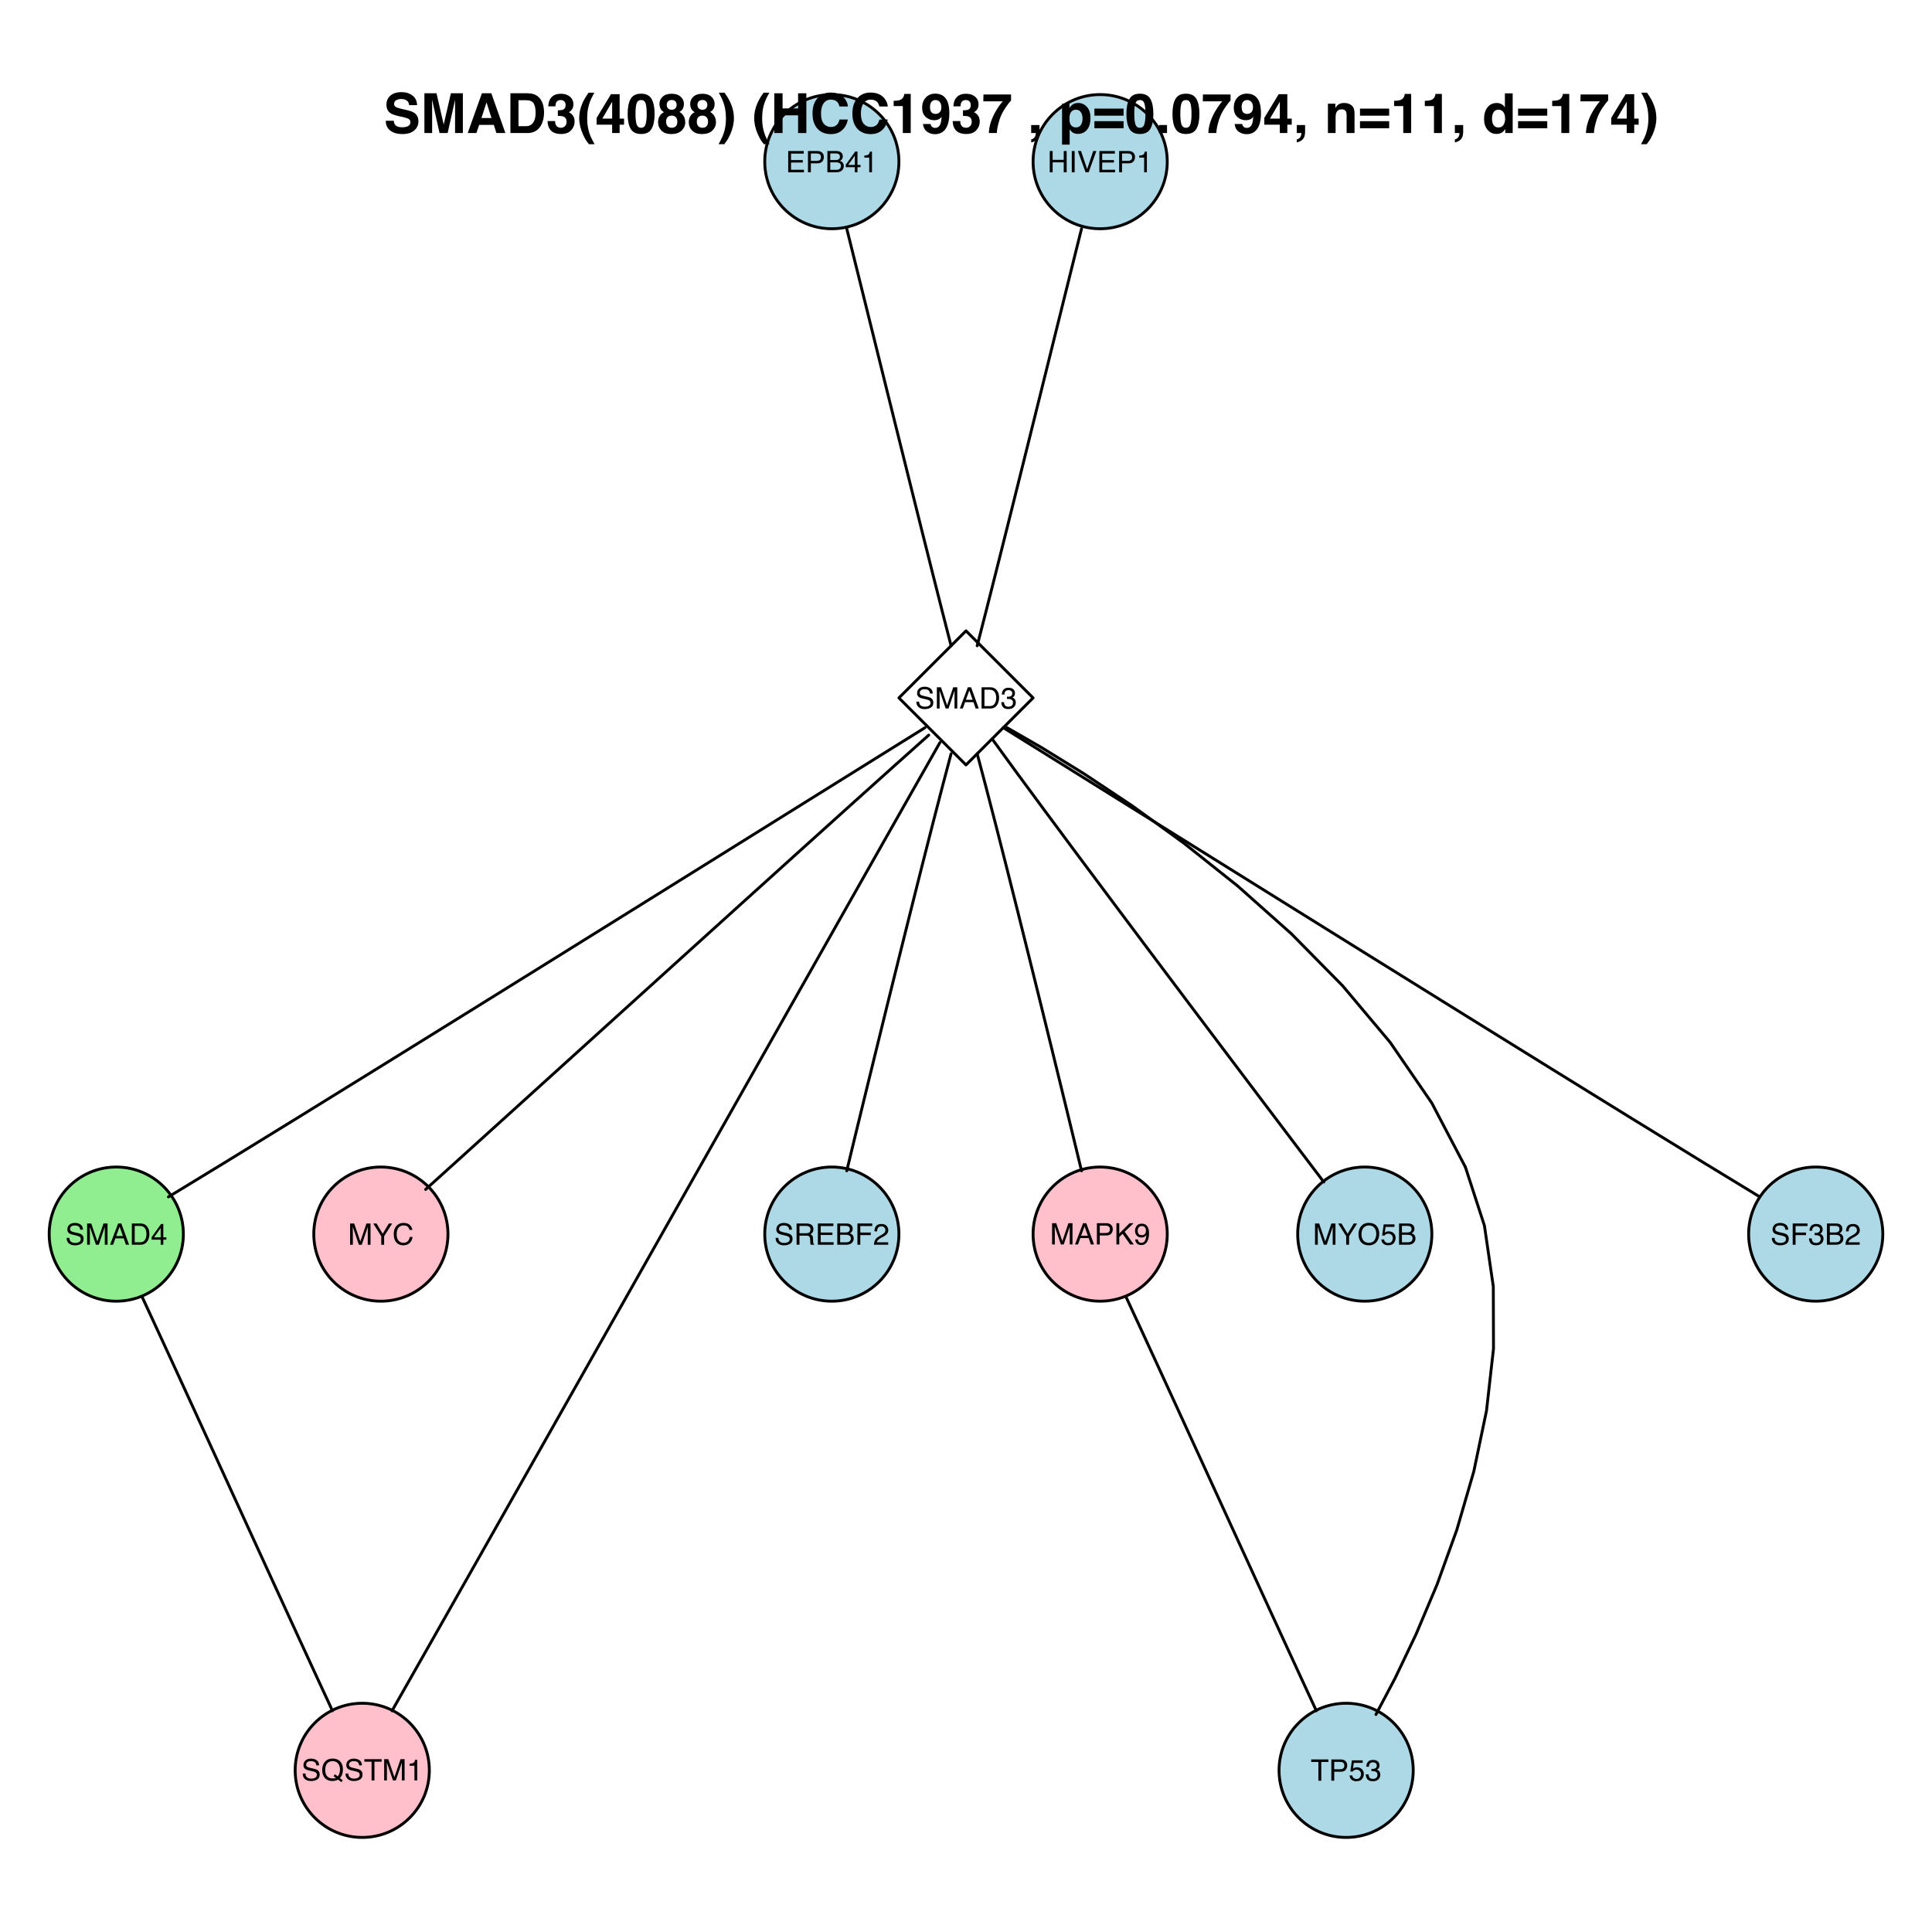 <?xml version="1.0" encoding="UTF-8"?>
<svg xmlns="http://www.w3.org/2000/svg" xmlns:xlink="http://www.w3.org/1999/xlink" width="504pt" height="504pt" viewBox="0 0 504 504" version="1.1">
<defs>
<g>
<symbol overflow="visible" id="glyph0-0">
<path style="stroke:none;" d="M 0.25 0 L 0.25 -5.547 L 4.656 -5.547 L 4.656 0 Z M 3.953 -0.688 L 3.953 -4.859 L 0.938 -4.859 L 0.938 -0.688 Z "/>
</symbol>
<symbol overflow="visible" id="glyph0-1">
<path style="stroke:none;" d="M 0.656 -5.547 L 4.703 -5.547 L 4.703 -4.875 L 1.391 -4.875 L 1.391 -3.188 L 4.453 -3.188 L 4.453 -2.547 L 1.391 -2.547 L 1.391 -0.656 L 4.766 -0.656 L 4.766 0 L 0.656 0 Z M 2.719 -5.547 Z "/>
</symbol>
<symbol overflow="visible" id="glyph0-2">
<path style="stroke:none;" d="M 0.656 -5.547 L 3.156 -5.547 C 3.645 -5.547 4.039 -5.406 4.344 -5.125 C 4.645 -4.852 4.797 -4.461 4.797 -3.953 C 4.797 -3.523 4.66 -3.148 4.391 -2.828 C 4.129 -2.504 3.719 -2.344 3.156 -2.344 L 1.406 -2.344 L 1.406 0 L 0.656 0 Z M 4.047 -3.953 C 4.047 -4.359 3.895 -4.633 3.594 -4.781 C 3.426 -4.863 3.195 -4.906 2.906 -4.906 L 1.406 -4.906 L 1.406 -2.984 L 2.906 -2.984 C 3.238 -2.984 3.508 -3.051 3.719 -3.188 C 3.938 -3.332 4.047 -3.586 4.047 -3.953 Z "/>
</symbol>
<symbol overflow="visible" id="glyph0-3">
<path style="stroke:none;" d="M 2.672 -3.203 C 2.992 -3.203 3.238 -3.242 3.406 -3.328 C 3.688 -3.473 3.828 -3.723 3.828 -4.078 C 3.828 -4.441 3.68 -4.688 3.391 -4.812 C 3.223 -4.883 2.973 -4.922 2.641 -4.922 L 1.312 -4.922 L 1.312 -3.203 Z M 2.922 -0.641 C 3.391 -0.641 3.719 -0.773 3.906 -1.047 C 4.031 -1.211 4.094 -1.414 4.094 -1.656 C 4.094 -2.062 3.914 -2.336 3.562 -2.484 C 3.363 -2.555 3.109 -2.594 2.797 -2.594 L 1.312 -2.594 L 1.312 -0.641 Z M 0.562 -5.547 L 2.953 -5.547 C 3.598 -5.547 4.062 -5.352 4.344 -4.969 C 4.5 -4.738 4.578 -4.473 4.578 -4.172 C 4.578 -3.816 4.477 -3.531 4.281 -3.312 C 4.176 -3.195 4.031 -3.086 3.844 -2.984 C 4.125 -2.879 4.332 -2.758 4.469 -2.625 C 4.719 -2.383 4.844 -2.051 4.844 -1.625 C 4.844 -1.258 4.734 -0.938 4.516 -0.656 C 4.18 -0.219 3.648 0 2.922 0 L 0.562 0 Z "/>
</symbol>
<symbol overflow="visible" id="glyph0-4">
<path style="stroke:none;" d="M 2.562 -1.922 L 2.562 -4.359 L 0.828 -1.922 Z M 2.562 0 L 2.562 -1.328 L 0.203 -1.328 L 0.203 -1.984 L 2.672 -5.422 L 3.25 -5.422 L 3.25 -1.922 L 4.047 -1.922 L 4.047 -1.328 L 3.25 -1.328 L 3.25 0 Z "/>
</symbol>
<symbol overflow="visible" id="glyph0-5">
<path style="stroke:none;" d="M 0.734 -3.828 L 0.734 -4.344 C 1.234 -4.395 1.578 -4.477 1.766 -4.594 C 1.961 -4.707 2.109 -4.973 2.203 -5.391 L 2.734 -5.391 L 2.734 0 L 2.016 0 L 2.016 -3.828 Z "/>
</symbol>
<symbol overflow="visible" id="glyph0-6">
<path style="stroke:none;" d="M 0.609 -5.547 L 1.359 -5.547 L 1.359 -3.25 L 4.25 -3.25 L 4.25 -5.547 L 5.016 -5.547 L 5.016 0 L 4.25 0 L 4.25 -2.594 L 1.359 -2.594 L 1.359 0 L 0.609 0 Z "/>
</symbol>
<symbol overflow="visible" id="glyph0-7">
<path style="stroke:none;" d="M 0.766 -5.547 L 1.516 -5.547 L 1.516 0 L 0.766 0 Z "/>
</symbol>
<symbol overflow="visible" id="glyph0-8">
<path style="stroke:none;" d="M 1.031 -5.547 L 2.625 -0.828 L 4.203 -5.547 L 5.031 -5.547 L 3.016 0 L 2.219 0 L 0.203 -5.547 Z "/>
</symbol>
<symbol overflow="visible" id="glyph0-9">
<path style="stroke:none;" d="M 1.078 -1.797 C 1.098 -1.473 1.172 -1.219 1.297 -1.031 C 1.547 -0.656 1.988 -0.469 2.625 -0.469 C 2.906 -0.469 3.16 -0.508 3.391 -0.594 C 3.836 -0.75 4.062 -1.031 4.062 -1.438 C 4.062 -1.738 3.969 -1.953 3.781 -2.078 C 3.594 -2.203 3.289 -2.312 2.875 -2.406 L 2.125 -2.578 C 1.633 -2.68 1.289 -2.801 1.094 -2.938 C 0.738 -3.176 0.562 -3.523 0.562 -3.984 C 0.562 -4.484 0.734 -4.891 1.078 -5.203 C 1.422 -5.523 1.91 -5.688 2.547 -5.688 C 3.117 -5.688 3.609 -5.547 4.016 -5.266 C 4.43 -4.984 4.641 -4.535 4.641 -3.922 L 3.922 -3.922 C 3.891 -4.211 3.812 -4.441 3.688 -4.609 C 3.457 -4.891 3.066 -5.031 2.516 -5.031 C 2.078 -5.031 1.758 -4.938 1.562 -4.75 C 1.363 -4.57 1.266 -4.359 1.266 -4.109 C 1.266 -3.836 1.379 -3.641 1.609 -3.516 C 1.754 -3.43 2.094 -3.328 2.625 -3.203 L 3.406 -3.031 C 3.781 -2.945 4.066 -2.832 4.266 -2.688 C 4.617 -2.426 4.797 -2.047 4.797 -1.547 C 4.797 -0.93 4.57 -0.492 4.125 -0.234 C 3.676 0.023 3.156 0.156 2.562 0.156 C 1.875 0.156 1.336 -0.016 0.953 -0.359 C 0.555 -0.711 0.363 -1.191 0.375 -1.797 Z M 2.594 -5.703 Z "/>
</symbol>
<symbol overflow="visible" id="glyph0-10">
<path style="stroke:none;" d="M 0.562 -5.547 L 1.641 -5.547 L 3.234 -0.859 L 4.828 -5.547 L 5.891 -5.547 L 5.891 0 L 5.172 0 L 5.172 -3.281 C 5.172 -3.383 5.172 -3.566 5.172 -3.828 C 5.18 -4.098 5.188 -4.379 5.188 -4.672 L 3.609 0 L 2.859 0 L 1.266 -4.672 L 1.266 -4.516 C 1.266 -4.379 1.266 -4.172 1.266 -3.891 C 1.273 -3.609 1.281 -3.406 1.281 -3.281 L 1.281 0 L 0.562 0 Z "/>
</symbol>
<symbol overflow="visible" id="glyph0-11">
<path style="stroke:none;" d="M 3.438 -2.281 L 2.594 -4.719 L 1.703 -2.281 Z M 2.203 -5.547 L 3.047 -5.547 L 5.062 0 L 4.234 0 L 3.672 -1.656 L 1.484 -1.656 L 0.891 0 L 0.109 0 Z M 2.594 -5.547 Z "/>
</symbol>
<symbol overflow="visible" id="glyph0-12">
<path style="stroke:none;" d="M 2.719 -0.641 C 2.969 -0.641 3.176 -0.664 3.344 -0.719 C 3.633 -0.82 3.875 -1.008 4.062 -1.281 C 4.207 -1.508 4.316 -1.801 4.391 -2.156 C 4.422 -2.363 4.438 -2.555 4.438 -2.734 C 4.438 -3.422 4.301 -3.953 4.031 -4.328 C 3.758 -4.711 3.32 -4.906 2.719 -4.906 L 1.375 -4.906 L 1.375 -0.641 Z M 0.625 -5.547 L 2.875 -5.547 C 3.633 -5.547 4.223 -5.273 4.641 -4.734 C 5.016 -4.242 5.203 -3.617 5.203 -2.859 C 5.203 -2.266 5.094 -1.734 4.875 -1.266 C 4.488 -0.422 3.816 0 2.859 0 L 0.625 0 Z "/>
</symbol>
<symbol overflow="visible" id="glyph0-13">
<path style="stroke:none;" d="M 2.016 0.141 C 1.367 0.141 0.898 -0.031 0.609 -0.375 C 0.328 -0.727 0.188 -1.156 0.188 -1.656 L 0.891 -1.656 C 0.922 -1.312 0.988 -1.062 1.094 -0.906 C 1.27 -0.613 1.586 -0.469 2.047 -0.469 C 2.398 -0.469 2.688 -0.562 2.906 -0.75 C 3.125 -0.945 3.234 -1.195 3.234 -1.5 C 3.234 -1.875 3.117 -2.133 2.891 -2.281 C 2.66 -2.426 2.344 -2.5 1.938 -2.5 C 1.895 -2.5 1.848 -2.5 1.797 -2.5 C 1.754 -2.5 1.707 -2.5 1.656 -2.5 L 1.656 -3.094 C 1.727 -3.082 1.785 -3.078 1.828 -3.078 C 1.879 -3.078 1.938 -3.078 2 -3.078 C 2.25 -3.078 2.457 -3.117 2.625 -3.203 C 2.906 -3.336 3.047 -3.586 3.047 -3.953 C 3.047 -4.223 2.953 -4.43 2.766 -4.578 C 2.578 -4.723 2.352 -4.797 2.094 -4.797 C 1.645 -4.797 1.332 -4.645 1.156 -4.344 C 1.062 -4.176 1.008 -3.941 1 -3.641 L 0.328 -3.641 C 0.328 -4.035 0.406 -4.375 0.562 -4.656 C 0.844 -5.164 1.332 -5.422 2.031 -5.422 C 2.57 -5.422 2.992 -5.297 3.297 -5.047 C 3.598 -4.797 3.75 -4.441 3.75 -3.984 C 3.75 -3.648 3.66 -3.379 3.484 -3.172 C 3.379 -3.047 3.238 -2.945 3.062 -2.875 C 3.344 -2.789 3.562 -2.633 3.719 -2.406 C 3.883 -2.188 3.969 -1.914 3.969 -1.594 C 3.969 -1.082 3.797 -0.664 3.453 -0.344 C 3.117 -0.02 2.641 0.141 2.016 0.141 Z "/>
</symbol>
<symbol overflow="visible" id="glyph0-14">
<path style="stroke:none;" d="M 0.156 -5.547 L 1.031 -5.547 L 2.625 -2.875 L 4.219 -5.547 L 5.109 -5.547 L 3 -2.234 L 3 0 L 2.25 0 L 2.25 -2.234 Z M 2.641 -5.547 Z "/>
</symbol>
<symbol overflow="visible" id="glyph0-15">
<path style="stroke:none;" d="M 2.922 -5.703 C 3.629 -5.703 4.176 -5.516 4.562 -5.141 C 4.945 -4.773 5.16 -4.352 5.203 -3.875 L 4.469 -3.875 C 4.383 -4.238 4.219 -4.523 3.969 -4.734 C 3.727 -4.941 3.383 -5.047 2.938 -5.047 C 2.383 -5.047 1.941 -4.852 1.609 -4.469 C 1.273 -4.082 1.109 -3.492 1.109 -2.703 C 1.109 -2.055 1.258 -1.531 1.562 -1.125 C 1.863 -0.719 2.316 -0.516 2.922 -0.516 C 3.473 -0.516 3.895 -0.727 4.188 -1.156 C 4.344 -1.375 4.457 -1.672 4.531 -2.047 L 5.266 -2.047 C 5.191 -1.453 4.973 -0.957 4.609 -0.562 C 4.172 -0.094 3.578 0.141 2.828 0.141 C 2.18 0.141 1.641 -0.051 1.203 -0.438 C 0.629 -0.957 0.344 -1.754 0.344 -2.828 C 0.344 -3.648 0.555 -4.32 0.984 -4.844 C 1.453 -5.414 2.098 -5.703 2.922 -5.703 Z M 2.781 -5.703 Z "/>
</symbol>
<symbol overflow="visible" id="glyph0-16">
<path style="stroke:none;" d="M 0.594 -5.547 L 1.328 -5.547 L 1.328 -2.844 L 4.031 -5.547 L 5.062 -5.547 L 2.75 -3.312 L 5.125 0 L 4.156 0 L 2.203 -2.781 L 1.328 -1.938 L 1.328 0 L 0.594 0 Z "/>
</symbol>
<symbol overflow="visible" id="glyph0-17">
<path style="stroke:none;" d="M 1.031 -1.312 C 1.051 -0.938 1.195 -0.676 1.469 -0.531 C 1.602 -0.457 1.758 -0.422 1.938 -0.422 C 2.258 -0.422 2.535 -0.555 2.766 -0.828 C 2.992 -1.098 3.156 -1.645 3.25 -2.469 C 3.094 -2.227 2.906 -2.055 2.688 -1.953 C 2.469 -1.859 2.227 -1.812 1.969 -1.812 C 1.445 -1.812 1.035 -1.973 0.734 -2.297 C 0.43 -2.629 0.281 -3.051 0.281 -3.562 C 0.281 -4.051 0.426 -4.484 0.719 -4.859 C 1.02 -5.234 1.461 -5.422 2.047 -5.422 C 2.836 -5.422 3.383 -5.062 3.688 -4.344 C 3.852 -3.957 3.938 -3.473 3.938 -2.891 C 3.938 -2.223 3.836 -1.633 3.641 -1.125 C 3.305 -0.27 2.742 0.156 1.953 0.156 C 1.422 0.156 1.02 0.016 0.75 -0.266 C 0.477 -0.547 0.344 -0.895 0.344 -1.312 Z M 2.062 -2.422 C 2.332 -2.422 2.578 -2.508 2.797 -2.688 C 3.016 -2.863 3.125 -3.172 3.125 -3.609 C 3.125 -4.004 3.023 -4.301 2.828 -4.5 C 2.629 -4.695 2.375 -4.797 2.062 -4.797 C 1.727 -4.797 1.461 -4.68 1.266 -4.453 C 1.078 -4.234 0.984 -3.938 0.984 -3.562 C 0.984 -3.219 1.066 -2.941 1.234 -2.734 C 1.41 -2.523 1.688 -2.422 2.062 -2.422 Z "/>
</symbol>
<symbol overflow="visible" id="glyph0-18">
<path style="stroke:none;" d="M 3.172 -3 C 3.523 -3 3.801 -3.066 4 -3.203 C 4.207 -3.348 4.312 -3.609 4.312 -3.984 C 4.312 -4.379 4.164 -4.645 3.875 -4.781 C 3.727 -4.863 3.523 -4.906 3.266 -4.906 L 1.438 -4.906 L 1.438 -3 Z M 0.688 -5.547 L 3.25 -5.547 C 3.664 -5.547 4.016 -5.484 4.297 -5.359 C 4.816 -5.117 5.078 -4.68 5.078 -4.047 C 5.078 -3.711 5.004 -3.441 4.859 -3.234 C 4.723 -3.023 4.535 -2.859 4.297 -2.734 C 4.516 -2.641 4.676 -2.52 4.781 -2.375 C 4.895 -2.227 4.957 -2 4.969 -1.688 L 5 -0.938 C 5 -0.727 5.016 -0.57 5.047 -0.469 C 5.086 -0.289 5.164 -0.176 5.281 -0.125 L 5.281 0 L 4.359 0 C 4.336 -0.051 4.316 -0.113 4.297 -0.188 C 4.285 -0.258 4.273 -0.406 4.266 -0.625 L 4.219 -1.547 C 4.207 -1.91 4.07 -2.156 3.812 -2.281 C 3.676 -2.344 3.453 -2.375 3.141 -2.375 L 1.438 -2.375 L 1.438 0 L 0.688 0 Z "/>
</symbol>
<symbol overflow="visible" id="glyph0-19">
<path style="stroke:none;" d="M 0.656 -5.547 L 4.516 -5.547 L 4.516 -4.875 L 1.406 -4.875 L 1.406 -3.188 L 4.141 -3.188 L 4.141 -2.516 L 1.406 -2.516 L 1.406 0 L 0.656 0 Z "/>
</symbol>
<symbol overflow="visible" id="glyph0-20">
<path style="stroke:none;" d="M 0.234 0 C 0.266 -0.469 0.363 -0.875 0.531 -1.219 C 0.695 -1.562 1.023 -1.875 1.516 -2.156 L 2.234 -2.578 C 2.555 -2.766 2.785 -2.926 2.922 -3.062 C 3.129 -3.27 3.234 -3.508 3.234 -3.781 C 3.234 -4.094 3.133 -4.336 2.938 -4.516 C 2.75 -4.703 2.5 -4.797 2.188 -4.797 C 1.719 -4.797 1.395 -4.625 1.219 -4.281 C 1.125 -4.082 1.07 -3.816 1.062 -3.484 L 0.375 -3.484 C 0.383 -3.961 0.473 -4.348 0.641 -4.641 C 0.93 -5.16 1.445 -5.422 2.188 -5.422 C 2.812 -5.422 3.266 -5.254 3.547 -4.922 C 3.836 -4.586 3.984 -4.219 3.984 -3.812 C 3.984 -3.375 3.832 -3.004 3.531 -2.703 C 3.352 -2.516 3.035 -2.297 2.578 -2.047 L 2.062 -1.766 C 1.812 -1.629 1.617 -1.5 1.484 -1.375 C 1.223 -1.156 1.062 -0.91 1 -0.641 L 3.953 -0.641 L 3.953 0 Z "/>
</symbol>
<symbol overflow="visible" id="glyph0-21">
<path style="stroke:none;" d="M 4.625 -5.547 L 4.625 -4.891 L 2.75 -4.891 L 2.75 0 L 2 0 L 2 -4.891 L 0.125 -4.891 L 0.125 -5.547 Z "/>
</symbol>
<symbol overflow="visible" id="glyph0-22">
<path style="stroke:none;" d="M 0.953 -1.375 C 1.004 -0.988 1.188 -0.723 1.5 -0.578 C 1.656 -0.492 1.836 -0.453 2.047 -0.453 C 2.453 -0.453 2.75 -0.582 2.938 -0.844 C 3.133 -1.102 3.234 -1.391 3.234 -1.703 C 3.234 -2.078 3.117 -2.367 2.891 -2.578 C 2.66 -2.785 2.383 -2.891 2.062 -2.891 C 1.832 -2.891 1.633 -2.844 1.469 -2.75 C 1.301 -2.656 1.156 -2.531 1.031 -2.375 L 0.453 -2.406 L 0.859 -5.312 L 3.672 -5.312 L 3.672 -4.656 L 1.359 -4.656 L 1.141 -3.156 C 1.266 -3.25 1.383 -3.32 1.5 -3.375 C 1.695 -3.457 1.926 -3.5 2.188 -3.5 C 2.688 -3.5 3.109 -3.336 3.453 -3.016 C 3.797 -2.691 3.969 -2.285 3.969 -1.797 C 3.969 -1.285 3.812 -0.832 3.5 -0.438 C 3.188 -0.051 2.68 0.141 1.984 0.141 C 1.547 0.141 1.156 0.016 0.812 -0.234 C 0.477 -0.484 0.289 -0.863 0.25 -1.375 Z "/>
</symbol>
<symbol overflow="visible" id="glyph0-23">
<path style="stroke:none;" d="M 2.984 -5.703 C 3.961 -5.703 4.688 -5.383 5.156 -4.75 C 5.52 -4.258 5.703 -3.633 5.703 -2.875 C 5.703 -2.039 5.492 -1.348 5.078 -0.797 C 4.586 -0.16 3.883 0.156 2.969 0.156 C 2.113 0.156 1.441 -0.125 0.953 -0.688 C 0.516 -1.227 0.297 -1.914 0.297 -2.75 C 0.297 -3.5 0.484 -4.141 0.859 -4.672 C 1.336 -5.359 2.047 -5.703 2.984 -5.703 Z M 3.062 -0.516 C 3.719 -0.516 4.191 -0.75 4.484 -1.219 C 4.785 -1.695 4.938 -2.242 4.938 -2.859 C 4.938 -3.516 4.766 -4.039 4.422 -4.438 C 4.086 -4.832 3.625 -5.031 3.031 -5.031 C 2.457 -5.031 1.988 -4.832 1.625 -4.438 C 1.258 -4.039 1.078 -3.461 1.078 -2.703 C 1.078 -2.086 1.234 -1.566 1.547 -1.141 C 1.859 -0.723 2.363 -0.516 3.062 -0.516 Z M 3 -5.703 Z "/>
</symbol>
<symbol overflow="visible" id="glyph0-24">
<path style="stroke:none;" d="M 5.672 -0.016 L 5.281 0.438 L 4.438 -0.219 C 4.227 -0.102 4.004 -0.016 3.766 0.047 C 3.523 0.117 3.258 0.156 2.969 0.156 C 2.113 0.156 1.441 -0.125 0.953 -0.688 C 0.516 -1.227 0.297 -1.914 0.297 -2.75 C 0.297 -3.5 0.484 -4.141 0.859 -4.672 C 1.336 -5.359 2.047 -5.703 2.984 -5.703 C 3.961 -5.703 4.688 -5.383 5.156 -4.75 C 5.52 -4.258 5.703 -3.633 5.703 -2.875 C 5.703 -2.508 5.66 -2.164 5.578 -1.844 C 5.441 -1.332 5.219 -0.922 4.906 -0.609 Z M 3.062 -0.516 C 3.219 -0.516 3.363 -0.523 3.5 -0.547 C 3.633 -0.566 3.754 -0.609 3.859 -0.672 L 3.25 -1.141 L 3.625 -1.609 L 4.344 -1.047 C 4.57 -1.305 4.727 -1.598 4.812 -1.922 C 4.895 -2.242 4.938 -2.555 4.938 -2.859 C 4.938 -3.516 4.766 -4.039 4.422 -4.438 C 4.086 -4.832 3.625 -5.031 3.031 -5.031 C 2.426 -5.031 1.945 -4.836 1.594 -4.453 C 1.25 -4.078 1.078 -3.492 1.078 -2.703 C 1.078 -2.035 1.242 -1.504 1.578 -1.109 C 1.922 -0.711 2.414 -0.516 3.062 -0.516 Z "/>
</symbol>
<symbol overflow="visible" id="glyph1-0">
<path style="stroke:none;" d="M 1.078 0 L 1.078 -10.375 L 9.438 -10.375 L 9.438 0 Z M 8.141 -1.297 L 8.141 -9.078 L 2.375 -9.078 L 2.375 -1.297 Z "/>
</symbol>
<symbol overflow="visible" id="glyph1-1">
<path style="stroke:none;" d="M 2.672 -3.203 C 2.734 -2.723 2.859 -2.367 3.047 -2.141 C 3.398 -1.711 4.004 -1.5 4.859 -1.5 C 5.367 -1.5 5.785 -1.555 6.109 -1.672 C 6.711 -1.879 7.016 -2.281 7.016 -2.875 C 7.016 -3.219 6.863 -3.484 6.562 -3.672 C 6.258 -3.848 5.789 -4.008 5.156 -4.156 L 4.047 -4.391 C 2.973 -4.641 2.227 -4.906 1.812 -5.188 C 1.113 -5.664 0.766 -6.414 0.766 -7.438 C 0.766 -8.363 1.102 -9.133 1.781 -9.75 C 2.457 -10.363 3.445 -10.672 4.75 -10.672 C 5.844 -10.672 6.773 -10.379 7.547 -9.797 C 8.316 -9.223 8.723 -8.383 8.766 -7.281 L 6.688 -7.281 C 6.645 -7.906 6.367 -8.348 5.859 -8.609 C 5.523 -8.785 5.109 -8.875 4.609 -8.875 C 4.047 -8.875 3.598 -8.758 3.266 -8.531 C 2.93 -8.301 2.766 -7.988 2.766 -7.594 C 2.766 -7.219 2.93 -6.941 3.266 -6.766 C 3.473 -6.641 3.922 -6.492 4.609 -6.328 L 6.406 -5.906 C 7.188 -5.719 7.773 -5.469 8.172 -5.156 C 8.797 -4.664 9.109 -3.957 9.109 -3.031 C 9.109 -2.082 8.742 -1.297 8.016 -0.672 C 7.285 -0.047 6.258 0.266 4.938 0.266 C 3.594 0.266 2.531 -0.039 1.75 -0.656 C 0.977 -1.27 0.594 -2.117 0.594 -3.203 Z M 4.766 -10.688 Z "/>
</symbol>
<symbol overflow="visible" id="glyph1-2">
<path style="stroke:none;" d="M 7.969 -10.375 L 11.094 -10.375 L 11.094 0 L 9.062 0 L 9.062 -7.016 C 9.062 -7.211 9.062 -7.492 9.062 -7.859 C 9.07 -8.223 9.078 -8.504 9.078 -8.703 L 7.125 0 L 5.016 0 L 3.062 -8.703 C 3.062 -8.504 3.062 -8.223 3.062 -7.859 C 3.07 -7.492 3.078 -7.211 3.078 -7.016 L 3.078 0 L 1.062 0 L 1.062 -10.375 L 4.219 -10.375 L 6.094 -2.219 Z "/>
</symbol>
<symbol overflow="visible" id="glyph1-3">
<path style="stroke:none;" d="M 3.938 -3.922 L 6.562 -3.922 L 5.266 -8 Z M 4.062 -10.375 L 6.516 -10.375 L 10.188 0 L 7.844 0 L 7.172 -2.125 L 3.344 -2.125 L 2.625 0 L 0.359 0 Z M 5.281 -10.375 Z "/>
</symbol>
<symbol overflow="visible" id="glyph1-4">
<path style="stroke:none;" d="M 3.203 -8.562 L 3.203 -1.797 L 5.203 -1.797 C 6.223 -1.797 6.938 -2.301 7.344 -3.312 C 7.562 -3.863 7.672 -4.523 7.672 -5.297 C 7.672 -6.348 7.504 -7.156 7.172 -7.719 C 6.836 -8.281 6.18 -8.562 5.203 -8.562 Z M 5.562 -10.375 C 6.207 -10.363 6.742 -10.285 7.172 -10.141 C 7.898 -9.898 8.488 -9.461 8.938 -8.828 C 9.289 -8.305 9.535 -7.742 9.672 -7.141 C 9.805 -6.547 9.875 -5.977 9.875 -5.438 C 9.875 -4.062 9.598 -2.895 9.047 -1.938 C 8.285 -0.645 7.125 0 5.562 0 L 1.094 0 L 1.094 -10.375 Z "/>
</symbol>
<symbol overflow="visible" id="glyph1-5">
<path style="stroke:none;" d="M 2.344 -3.125 C 2.344 -2.719 2.41 -2.383 2.547 -2.125 C 2.785 -1.625 3.227 -1.375 3.875 -1.375 C 4.27 -1.375 4.613 -1.508 4.906 -1.781 C 5.195 -2.051 5.344 -2.441 5.344 -2.953 C 5.344 -3.617 5.07 -4.066 4.531 -4.297 C 4.219 -4.422 3.727 -4.484 3.062 -4.484 L 3.062 -5.922 C 3.719 -5.93 4.176 -5.992 4.438 -6.109 C 4.875 -6.305 5.094 -6.703 5.094 -7.297 C 5.094 -7.691 4.977 -8.008 4.75 -8.25 C 4.531 -8.488 4.211 -8.609 3.797 -8.609 C 3.328 -8.609 2.977 -8.457 2.75 -8.156 C 2.531 -7.863 2.426 -7.469 2.438 -6.969 L 0.562 -6.969 C 0.582 -7.469 0.672 -7.945 0.828 -8.406 C 0.984 -8.801 1.238 -9.172 1.594 -9.516 C 1.852 -9.754 2.164 -9.938 2.531 -10.062 C 2.895 -10.188 3.336 -10.25 3.859 -10.25 C 4.836 -10.25 5.625 -9.992 6.219 -9.484 C 6.82 -8.984 7.125 -8.312 7.125 -7.469 C 7.125 -6.863 6.941 -6.352 6.578 -5.938 C 6.359 -5.688 6.125 -5.516 5.875 -5.422 C 6.062 -5.422 6.328 -5.258 6.672 -4.938 C 7.18 -4.469 7.438 -3.82 7.438 -3 C 7.438 -2.133 7.133 -1.375 6.531 -0.719 C 5.938 -0.07 5.055 0.25 3.891 0.25 C 2.441 0.25 1.438 -0.219 0.875 -1.156 C 0.57 -1.656 0.406 -2.312 0.375 -3.125 Z "/>
</symbol>
<symbol overflow="visible" id="glyph1-6">
<path style="stroke:none;" d="M 1.453 -7.75 C 1.816 -8.613 2.359 -9.539 3.078 -10.531 L 4.594 -10.531 L 4.156 -9.75 C 3.562 -8.664 3.148 -7.531 2.922 -6.344 C 2.773 -5.562 2.703 -4.711 2.703 -3.797 C 2.703 -2.359 2.91 -1.039 3.328 0.156 C 3.566 0.875 4 1.789 4.625 2.906 L 3.141 2.906 L 2.641 2.219 C 2.316 1.812 1.973 1.195 1.609 0.375 C 0.953 -1.082 0.625 -2.516 0.625 -3.922 C 0.625 -5.211 0.898 -6.488 1.453 -7.75 Z "/>
</symbol>
<symbol overflow="visible" id="glyph1-7">
<path style="stroke:none;" d="M 7.531 -2.188 L 6.375 -2.188 L 6.375 0 L 4.422 0 L 4.422 -2.188 L 0.375 -2.188 L 0.375 -3.953 L 4.125 -10.141 L 6.375 -10.141 L 6.375 -3.766 L 7.531 -3.766 Z M 4.422 -3.766 L 4.422 -8.172 L 1.859 -3.766 Z "/>
</symbol>
<symbol overflow="visible" id="glyph1-8">
<path style="stroke:none;" d="M 2.5 -5 C 2.5 -3.832 2.594 -2.938 2.781 -2.312 C 2.977 -1.688 3.375 -1.375 3.969 -1.375 C 4.562 -1.375 4.953 -1.688 5.141 -2.312 C 5.328 -2.938 5.422 -3.832 5.422 -5 C 5.422 -6.227 5.328 -7.133 5.141 -7.719 C 4.953 -8.312 4.562 -8.609 3.969 -8.609 C 3.375 -8.609 2.977 -8.312 2.781 -7.719 C 2.594 -7.133 2.5 -6.227 2.5 -5 Z M 3.969 -10.266 C 5.27 -10.266 6.18 -9.805 6.703 -8.891 C 7.223 -7.984 7.484 -6.688 7.484 -5 C 7.484 -3.312 7.223 -2.016 6.703 -1.109 C 6.18 -0.203 5.27 0.25 3.969 0.25 C 2.664 0.25 1.754 -0.203 1.234 -1.109 C 0.711 -2.016 0.453 -3.312 0.453 -5 C 0.453 -6.688 0.711 -7.984 1.234 -8.891 C 1.754 -9.805 2.664 -10.266 3.969 -10.266 Z "/>
</symbol>
<symbol overflow="visible" id="glyph1-9">
<path style="stroke:none;" d="M 2.469 -2.969 C 2.469 -2.457 2.598 -2.062 2.859 -1.781 C 3.117 -1.508 3.477 -1.375 3.938 -1.375 C 4.395 -1.375 4.754 -1.508 5.016 -1.781 C 5.273 -2.062 5.406 -2.457 5.406 -2.969 C 5.406 -3.488 5.27 -3.879 5 -4.141 C 4.738 -4.41 4.383 -4.547 3.938 -4.547 C 3.477 -4.547 3.117 -4.41 2.859 -4.141 C 2.598 -3.879 2.469 -3.488 2.469 -2.969 Z M 0.375 -2.828 C 0.375 -3.398 0.504 -3.914 0.766 -4.375 C 1.023 -4.844 1.406 -5.195 1.906 -5.438 C 1.414 -5.758 1.098 -6.109 0.953 -6.484 C 0.805 -6.867 0.734 -7.227 0.734 -7.562 C 0.734 -8.312 1.008 -8.945 1.562 -9.469 C 2.125 -9.988 2.914 -10.25 3.938 -10.25 C 4.945 -10.25 5.727 -9.988 6.281 -9.469 C 6.844 -8.945 7.125 -8.312 7.125 -7.562 C 7.125 -7.227 7.051 -6.867 6.906 -6.484 C 6.758 -6.109 6.441 -5.781 5.953 -5.5 C 6.453 -5.219 6.828 -4.844 7.078 -4.375 C 7.336 -3.914 7.469 -3.398 7.469 -2.828 C 7.469 -1.973 7.148 -1.242 6.516 -0.641 C 5.879 -0.035 4.988 0.266 3.844 0.266 C 2.707 0.266 1.844 -0.035 1.25 -0.641 C 0.664 -1.242 0.375 -1.973 0.375 -2.828 Z M 2.641 -7.344 C 2.641 -6.969 2.754 -6.66 2.984 -6.422 C 3.211 -6.191 3.531 -6.078 3.938 -6.078 C 4.344 -6.078 4.656 -6.191 4.875 -6.422 C 5.102 -6.66 5.219 -6.969 5.219 -7.344 C 5.219 -7.75 5.102 -8.062 4.875 -8.281 C 4.656 -8.508 4.344 -8.625 3.938 -8.625 C 3.531 -8.625 3.211 -8.508 2.984 -8.281 C 2.754 -8.062 2.641 -7.75 2.641 -7.344 Z "/>
</symbol>
<symbol overflow="visible" id="glyph1-10">
<path style="stroke:none;" d="M 1.688 -10.531 C 2.406 -9.539 2.945 -8.613 3.312 -7.75 C 3.863 -6.488 4.141 -5.211 4.141 -3.922 C 4.141 -2.516 3.816 -1.082 3.172 0.375 C 2.797 1.195 2.445 1.812 2.125 2.219 L 1.625 2.906 L 0.141 2.906 C 0.766 1.789 1.195 0.875 1.438 0.156 C 1.852 -1.039 2.062 -2.359 2.062 -3.797 C 2.062 -4.711 1.988 -5.562 1.844 -6.344 C 1.613 -7.531 1.203 -8.664 0.609 -9.75 L 0.188 -10.531 Z "/>
</symbol>
<symbol overflow="visible" id="glyph1-11">
<path style="stroke:none;" d=""/>
</symbol>
<symbol overflow="visible" id="glyph1-12">
<path style="stroke:none;" d="M 1.078 0 L 1.078 -10.375 L 3.234 -10.375 L 3.234 -6.422 L 7.281 -6.422 L 7.281 -10.375 L 9.438 -10.375 L 9.438 0 L 7.281 0 L 7.281 -4.625 L 3.234 -4.625 L 3.234 0 Z "/>
</symbol>
<symbol overflow="visible" id="glyph1-13">
<path style="stroke:none;" d="M 0.641 -5.094 C 0.641 -6.906 1.129 -8.301 2.109 -9.281 C 2.953 -10.133 4.023 -10.562 5.328 -10.562 C 7.066 -10.562 8.344 -9.988 9.156 -8.844 C 9.594 -8.207 9.832 -7.566 9.875 -6.922 L 7.703 -6.922 C 7.555 -7.41 7.375 -7.785 7.156 -8.047 C 6.758 -8.492 6.176 -8.719 5.406 -8.719 C 4.625 -8.719 4.004 -8.398 3.547 -7.766 C 3.086 -7.129 2.859 -6.227 2.859 -5.062 C 2.859 -3.895 3.098 -3.02 3.578 -2.438 C 4.066 -1.863 4.68 -1.578 5.422 -1.578 C 6.18 -1.578 6.758 -1.828 7.156 -2.328 C 7.375 -2.598 7.555 -3 7.703 -3.531 L 9.844 -3.531 C 9.656 -2.406 9.176 -1.488 8.406 -0.781 C 7.633 -0.07 6.645 0.281 5.438 0.281 C 3.945 0.281 2.773 -0.191 1.922 -1.141 C 1.066 -2.109 0.641 -3.426 0.641 -5.094 Z M 5.266 -10.688 Z "/>
</symbol>
<symbol overflow="visible" id="glyph1-14">
<path style="stroke:none;" d="M 1 -7.031 L 1 -8.406 C 1.633 -8.426 2.078 -8.469 2.328 -8.531 C 2.734 -8.613 3.062 -8.789 3.312 -9.062 C 3.488 -9.238 3.617 -9.484 3.703 -9.797 C 3.754 -9.973 3.781 -10.109 3.781 -10.203 L 5.453 -10.203 L 5.453 0 L 3.391 0 L 3.391 -7.031 Z "/>
</symbol>
<symbol overflow="visible" id="glyph1-15">
<path style="stroke:none;" d="M 0.422 -6.609 C 0.422 -7.703 0.738 -8.586 1.375 -9.266 C 2.008 -9.941 2.828 -10.281 3.828 -10.281 C 5.379 -10.281 6.445 -9.594 7.031 -8.219 C 7.352 -7.445 7.516 -6.426 7.516 -5.156 C 7.516 -3.914 7.359 -2.883 7.047 -2.062 C 6.441 -0.488 5.344 0.297 3.75 0.297 C 2.977 0.297 2.285 0.07 1.672 -0.375 C 1.066 -0.832 0.723 -1.492 0.641 -2.359 L 2.625 -2.359 C 2.676 -2.055 2.801 -1.812 3 -1.625 C 3.207 -1.438 3.484 -1.344 3.828 -1.344 C 4.492 -1.344 4.957 -1.711 5.219 -2.453 C 5.363 -2.848 5.457 -3.438 5.5 -4.219 C 5.312 -3.988 5.117 -3.812 4.922 -3.688 C 4.547 -3.457 4.082 -3.344 3.531 -3.344 C 2.719 -3.344 1.992 -3.625 1.359 -4.188 C 0.734 -4.75 0.422 -5.555 0.422 -6.609 Z M 3.969 -4.984 C 4.238 -4.984 4.5 -5.062 4.75 -5.219 C 5.207 -5.508 5.438 -6.016 5.438 -6.734 C 5.438 -7.305 5.301 -7.758 5.031 -8.094 C 4.758 -8.438 4.391 -8.609 3.922 -8.609 C 3.578 -8.609 3.281 -8.516 3.031 -8.328 C 2.656 -8.023 2.469 -7.516 2.469 -6.797 C 2.469 -6.191 2.586 -5.738 2.828 -5.438 C 3.078 -5.133 3.457 -4.984 3.969 -4.984 Z "/>
</symbol>
<symbol overflow="visible" id="glyph1-16">
<path style="stroke:none;" d="M 7.594 -8.5 C 7.289 -8.195 6.875 -7.664 6.344 -6.906 C 5.812 -6.156 5.363 -5.379 5 -4.578 C 4.719 -3.941 4.461 -3.164 4.234 -2.25 C 4.004 -1.332 3.891 -0.582 3.891 0 L 1.797 0 C 1.859 -1.832 2.461 -3.734 3.609 -5.703 C 4.336 -6.93 4.953 -7.785 5.453 -8.266 L 0.359 -8.266 L 0.391 -10.062 L 7.594 -10.062 Z "/>
</symbol>
<symbol overflow="visible" id="glyph1-17">
<path style="stroke:none;" d="M 0.828 1.672 C 1.234 1.555 1.531 1.363 1.719 1.094 C 1.906 0.832 2.016 0.469 2.047 0 L 0.828 0 L 0.828 -2.094 L 3 -2.094 L 3 -0.281 C 3 0.039 2.957 0.375 2.875 0.719 C 2.789 1.062 2.633 1.363 2.406 1.625 C 2.156 1.895 1.859 2.098 1.516 2.234 C 1.18 2.367 0.953 2.438 0.828 2.438 Z "/>
</symbol>
<symbol overflow="visible" id="glyph1-18">
<path style="stroke:none;" d="M 6.219 -3.828 C 6.219 -4.422 6.082 -4.941 5.812 -5.391 C 5.539 -5.848 5.102 -6.078 4.5 -6.078 C 3.77 -6.078 3.27 -5.734 3 -5.047 C 2.863 -4.68 2.797 -4.219 2.797 -3.656 C 2.797 -2.77 3.031 -2.145 3.5 -1.781 C 3.781 -1.57 4.113 -1.469 4.5 -1.469 C 5.062 -1.469 5.488 -1.68 5.781 -2.109 C 6.07 -2.535 6.219 -3.109 6.219 -3.828 Z M 5.078 -7.844 C 5.973 -7.844 6.727 -7.508 7.344 -6.844 C 7.969 -6.188 8.281 -5.219 8.281 -3.938 C 8.281 -2.582 7.977 -1.551 7.375 -0.844 C 6.77 -0.133 5.988 0.219 5.031 0.219 C 4.414 0.219 3.91 0.066 3.516 -0.234 C 3.285 -0.41 3.066 -0.66 2.859 -0.984 L 2.859 3.016 L 0.875 3.016 L 0.875 -7.672 L 2.797 -7.672 L 2.797 -6.531 C 3.016 -6.863 3.242 -7.129 3.484 -7.328 C 3.93 -7.672 4.461 -7.844 5.078 -7.844 Z "/>
</symbol>
<symbol overflow="visible" id="glyph1-19">
<path style="stroke:none;" d="M 8.125 -6.375 L 8.125 -4.531 L 0.516 -4.531 L 0.516 -6.375 Z M 8.125 -3.094 L 8.125 -1.25 L 0.516 -1.25 L 0.516 -3.094 Z "/>
</symbol>
<symbol overflow="visible" id="glyph1-20">
<path style="stroke:none;" d="M 0.906 -2.094 L 3.031 -2.094 L 3.031 0 L 0.906 0 Z "/>
</symbol>
<symbol overflow="visible" id="glyph1-21">
<path style="stroke:none;" d="M 5.188 -7.844 C 5.977 -7.844 6.625 -7.633 7.125 -7.219 C 7.633 -6.812 7.891 -6.125 7.891 -5.156 L 7.891 0 L 5.828 0 L 5.828 -4.656 C 5.828 -5.062 5.773 -5.375 5.672 -5.594 C 5.473 -5.988 5.098 -6.188 4.547 -6.188 C 3.867 -6.188 3.398 -5.895 3.141 -5.312 C 3.016 -5.008 2.953 -4.625 2.953 -4.156 L 2.953 0 L 0.953 0 L 0.953 -7.656 L 2.891 -7.656 L 2.891 -6.531 C 3.141 -6.926 3.379 -7.211 3.609 -7.391 C 4.023 -7.691 4.551 -7.844 5.188 -7.844 Z M 4.453 -7.875 Z "/>
</symbol>
<symbol overflow="visible" id="glyph1-22">
<path style="stroke:none;" d="M 3.766 -7.844 C 4.223 -7.844 4.633 -7.738 5 -7.531 C 5.363 -7.332 5.656 -7.055 5.875 -6.703 L 5.875 -10.359 L 7.906 -10.359 L 7.906 0 L 5.969 0 L 5.969 -1.062 C 5.676 -0.602 5.348 -0.27 4.984 -0.062 C 4.617 0.133 4.164 0.234 3.625 0.234 C 2.727 0.234 1.973 -0.125 1.359 -0.844 C 0.742 -1.57 0.438 -2.504 0.438 -3.641 C 0.438 -4.941 0.738 -5.969 1.344 -6.719 C 1.945 -7.469 2.754 -7.844 3.766 -7.844 Z M 4.203 -1.453 C 4.766 -1.453 5.191 -1.66 5.484 -2.078 C 5.785 -2.504 5.938 -3.051 5.938 -3.719 C 5.938 -4.656 5.695 -5.328 5.219 -5.734 C 4.938 -5.973 4.602 -6.094 4.219 -6.094 C 3.625 -6.094 3.191 -5.867 2.922 -5.422 C 2.648 -4.984 2.516 -4.438 2.516 -3.781 C 2.516 -3.07 2.648 -2.504 2.922 -2.078 C 3.203 -1.66 3.629 -1.453 4.203 -1.453 Z "/>
</symbol>
</g>
</defs>
<g id="surface17213">
<rect x="0" y="0" width="504" height="504" style="fill:rgb(100%,100%,100%);fill-opacity:1;stroke:none;"/>
<path style="fill-rule:nonzero;fill:rgb(67.843%,84.706%,90.196%);fill-opacity:1;stroke-width:0.75;stroke-linecap:round;stroke-linejoin:round;stroke:rgb(0%,0%,0%);stroke-opacity:1;stroke-miterlimit:10;" d="M 234.5 42.172 C 234.5 51.836 226.664 59.672 217 59.672 C 207.336 59.672 199.5 51.836 199.5 42.172 C 199.5 32.508 207.336 24.672 217 24.672 C 226.664 24.672 234.5 32.508 234.5 42.172 "/>
<path style="fill-rule:nonzero;fill:rgb(67.843%,84.706%,90.196%);fill-opacity:1;stroke-width:0.75;stroke-linecap:round;stroke-linejoin:round;stroke:rgb(0%,0%,0%);stroke-opacity:1;stroke-miterlimit:10;" d="M 304.5 42.172 C 304.5 51.836 296.664 59.672 287 59.672 C 277.336 59.672 269.5 51.836 269.5 42.172 C 269.5 32.508 277.336 24.672 287 24.672 C 296.664 24.672 304.5 32.508 304.5 42.172 "/>
<path style="fill-rule:nonzero;fill:rgb(56.471%,93.333%,56.471%);fill-opacity:1;stroke-width:0.75;stroke-linecap:round;stroke-linejoin:round;stroke:rgb(0%,0%,0%);stroke-opacity:1;stroke-miterlimit:10;" d="M 47.832 321.941 C 47.832 331.609 40 339.441 30.332 339.441 C 20.668 339.441 12.832 331.609 12.832 321.941 C 12.832 312.277 20.668 304.441 30.332 304.441 C 40 304.441 47.832 312.277 47.832 321.941 "/>
<path style="fill-rule:nonzero;fill:rgb(100%,75.294%,79.608%);fill-opacity:1;stroke-width:0.75;stroke-linecap:round;stroke-linejoin:round;stroke:rgb(0%,0%,0%);stroke-opacity:1;stroke-miterlimit:10;" d="M 116.859 321.941 C 116.859 331.609 109.027 339.441 99.359 339.441 C 89.695 339.441 81.859 331.609 81.859 321.941 C 81.859 312.277 89.695 304.441 99.359 304.441 C 109.027 304.441 116.859 312.277 116.859 321.941 "/>
<path style="fill-rule:nonzero;fill:rgb(100%,75.294%,79.608%);fill-opacity:1;stroke-width:0.75;stroke-linecap:round;stroke-linejoin:round;stroke:rgb(0%,0%,0%);stroke-opacity:1;stroke-miterlimit:10;" d="M 304.5 321.941 C 304.5 331.609 296.664 339.441 287 339.441 C 277.336 339.441 269.5 331.609 269.5 321.941 C 269.5 312.277 277.336 304.441 287 304.441 C 296.664 304.441 304.5 312.277 304.5 321.941 "/>
<path style="fill-rule:nonzero;fill:rgb(67.843%,84.706%,90.196%);fill-opacity:1;stroke-width:0.75;stroke-linecap:round;stroke-linejoin:round;stroke:rgb(0%,0%,0%);stroke-opacity:1;stroke-miterlimit:10;" d="M 234.5 321.941 C 234.5 331.609 226.664 339.441 217 339.441 C 207.336 339.441 199.5 331.609 199.5 321.941 C 199.5 312.277 207.336 304.441 217 304.441 C 226.664 304.441 234.5 312.277 234.5 321.941 "/>
<path style="fill-rule:nonzero;fill:rgb(67.843%,84.706%,90.196%);fill-opacity:1;stroke-width:0.75;stroke-linecap:round;stroke-linejoin:round;stroke:rgb(0%,0%,0%);stroke-opacity:1;stroke-miterlimit:10;" d="M 368.668 461.828 C 368.668 471.492 360.832 479.328 351.168 479.328 C 341.5 479.328 333.668 471.492 333.668 461.828 C 333.668 452.164 341.5 444.328 351.168 444.328 C 360.832 444.328 368.668 452.164 368.668 461.828 "/>
<path style="fill-rule:nonzero;fill:rgb(67.843%,84.706%,90.196%);fill-opacity:1;stroke-width:0.75;stroke-linecap:round;stroke-linejoin:round;stroke:rgb(0%,0%,0%);stroke-opacity:1;stroke-miterlimit:10;" d="M 373.527 321.941 C 373.527 331.609 365.691 339.441 356.027 339.441 C 346.363 339.441 338.527 331.609 338.527 321.941 C 338.527 312.277 346.363 304.441 356.027 304.441 C 365.691 304.441 373.527 312.277 373.527 321.941 "/>
<path style="fill-rule:nonzero;fill:rgb(100%,75.294%,79.608%);fill-opacity:1;stroke-width:0.75;stroke-linecap:round;stroke-linejoin:round;stroke:rgb(0%,0%,0%);stroke-opacity:1;stroke-miterlimit:10;" d="M 112 461.828 C 112 471.492 104.164 479.328 94.5 479.328 C 84.836 479.328 77 471.492 77 461.828 C 77 452.164 84.836 444.328 94.5 444.328 C 104.164 444.328 112 452.164 112 461.828 "/>
<path style="fill-rule:nonzero;fill:rgb(67.843%,84.706%,90.196%);fill-opacity:1;stroke-width:0.75;stroke-linecap:round;stroke-linejoin:round;stroke:rgb(0%,0%,0%);stroke-opacity:1;stroke-miterlimit:10;" d="M 491.168 321.941 C 491.168 331.609 483.332 339.441 473.668 339.441 C 464 339.441 456.168 331.609 456.168 321.941 C 456.168 312.277 464 304.441 473.668 304.441 C 483.332 304.441 491.168 312.277 491.168 321.941 "/>
<path style="fill:none;stroke-width:0.75;stroke-linecap:round;stroke-linejoin:round;stroke:rgb(0%,0%,0%);stroke-opacity:1;stroke-miterlimit:10;" d="M 234.5 182.059 L 252 164.57 L 269.5 182.059 L 252 199.543 L 234.5 182.059 "/>
<g style="fill:rgb(0%,0%,0%);fill-opacity:1;">
  <use xlink:href="#glyph0-1" x="204.961" y="44.945"/>
  <use xlink:href="#glyph0-2" x="210.12" y="44.945"/>
  <use xlink:href="#glyph0-3" x="215.278" y="44.945"/>
  <use xlink:href="#glyph0-4" x="220.437" y="44.945"/>
  <use xlink:href="#glyph0-5" x="224.739" y="44.945"/>
</g>
<g style="fill:rgb(0%,0%,0%);fill-opacity:1;">
  <use xlink:href="#glyph0-6" x="273.242" y="44.945"/>
  <use xlink:href="#glyph0-7" x="278.828" y="44.945"/>
  <use xlink:href="#glyph0-8" x="280.977" y="44.945"/>
  <use xlink:href="#glyph0-1" x="286.135" y="44.945"/>
  <use xlink:href="#glyph0-2" x="291.294" y="44.945"/>
  <use xlink:href="#glyph0-5" x="296.453" y="44.945"/>
</g>
<g style="fill:rgb(0%,0%,0%);fill-opacity:1;">
  <use xlink:href="#glyph0-9" x="238.676" y="184.832"/>
  <use xlink:href="#glyph0-10" x="243.835" y="184.832"/>
  <use xlink:href="#glyph0-11" x="250.277" y="184.832"/>
  <use xlink:href="#glyph0-12" x="255.436" y="184.832"/>
  <use xlink:href="#glyph0-13" x="261.022" y="184.832"/>
</g>
<g style="fill:rgb(0%,0%,0%);fill-opacity:1;">
  <use xlink:href="#glyph0-9" x="17.008" y="324.715"/>
  <use xlink:href="#glyph0-10" x="22.167" y="324.715"/>
  <use xlink:href="#glyph0-11" x="28.609" y="324.715"/>
  <use xlink:href="#glyph0-12" x="33.768" y="324.715"/>
  <use xlink:href="#glyph0-4" x="39.354" y="324.715"/>
</g>
<g style="fill:rgb(0%,0%,0%);fill-opacity:1;">
  <use xlink:href="#glyph0-10" x="90.766" y="324.723"/>
  <use xlink:href="#glyph0-14" x="97.208" y="324.723"/>
  <use xlink:href="#glyph0-15" x="102.367" y="324.723"/>
</g>
<g style="fill:rgb(0%,0%,0%);fill-opacity:1;">
  <use xlink:href="#glyph0-10" x="273.891" y="324.637"/>
  <use xlink:href="#glyph0-11" x="280.333" y="324.637"/>
  <use xlink:href="#glyph0-2" x="285.492" y="324.637"/>
  <use xlink:href="#glyph0-16" x="290.651" y="324.637"/>
  <use xlink:href="#glyph0-17" x="295.81" y="324.637"/>
</g>
<g style="fill:rgb(0%,0%,0%);fill-opacity:1;">
  <use xlink:href="#glyph0-9" x="201.957" y="324.715"/>
  <use xlink:href="#glyph0-18" x="207.116" y="324.715"/>
  <use xlink:href="#glyph0-1" x="212.701" y="324.715"/>
  <use xlink:href="#glyph0-3" x="217.86" y="324.715"/>
  <use xlink:href="#glyph0-19" x="223.019" y="324.715"/>
  <use xlink:href="#glyph0-20" x="227.743" y="324.715"/>
</g>
<g style="fill:rgb(0%,0%,0%);fill-opacity:1;">
  <use xlink:href="#glyph0-21" x="341.926" y="464.531"/>
  <use xlink:href="#glyph0-2" x="346.65" y="464.531"/>
  <use xlink:href="#glyph0-22" x="351.809" y="464.531"/>
  <use xlink:href="#glyph0-13" x="356.111" y="464.531"/>
</g>
<g style="fill:rgb(0%,0%,0%);fill-opacity:1;">
  <use xlink:href="#glyph0-10" x="342.488" y="324.715"/>
  <use xlink:href="#glyph0-14" x="348.931" y="324.715"/>
  <use xlink:href="#glyph0-23" x="354.09" y="324.715"/>
  <use xlink:href="#glyph0-22" x="360.106" y="324.715"/>
  <use xlink:href="#glyph0-3" x="364.407" y="324.715"/>
</g>
<g style="fill:rgb(0%,0%,0%);fill-opacity:1;">
  <use xlink:href="#glyph0-9" x="78.598" y="464.461"/>
  <use xlink:href="#glyph0-24" x="83.756" y="464.461"/>
  <use xlink:href="#glyph0-9" x="89.772" y="464.461"/>
  <use xlink:href="#glyph0-21" x="94.931" y="464.461"/>
  <use xlink:href="#glyph0-10" x="99.656" y="464.461"/>
  <use xlink:href="#glyph0-5" x="106.099" y="464.461"/>
</g>
<g style="fill:rgb(0%,0%,0%);fill-opacity:1;">
  <use xlink:href="#glyph0-9" x="461.844" y="324.715"/>
  <use xlink:href="#glyph0-19" x="467.003" y="324.715"/>
  <use xlink:href="#glyph0-13" x="471.727" y="324.715"/>
  <use xlink:href="#glyph0-3" x="476.028" y="324.715"/>
  <use xlink:href="#glyph0-20" x="481.187" y="324.715"/>
</g>
<path style="fill:none;stroke-width:0.75;stroke-linecap:round;stroke-linejoin:round;stroke:rgb(0%,0%,0%);stroke-opacity:1;stroke-miterlimit:10;" d="M 220.891 59.656 L 223.121 68.605 L 225.68 78.898 L 228.484 90.195 L 231.449 102.152 L 234.5 114.422 L 237.551 126.664 L 240.516 138.531 L 243.32 149.68 L 245.879 159.773 L 248.109 168.457 "/>
<path style="fill:none;stroke-width:0.75;stroke-linecap:round;stroke-linejoin:round;stroke:rgb(0%,0%,0%);stroke-opacity:1;stroke-miterlimit:10;" d="M 282.141 59.656 L 279.906 68.605 L 277.348 78.898 L 274.543 90.195 L 271.578 102.152 L 268.527 114.422 L 265.48 126.664 L 262.512 138.531 L 259.707 149.68 L 257.148 159.773 L 254.918 168.457 "/>
<path style="fill:none;stroke-width:0.75;stroke-linecap:round;stroke-linejoin:round;stroke:rgb(0%,0%,0%);stroke-opacity:1;stroke-miterlimit:10;" d="M 241.305 189.828 L 228.168 198.004 L 210.98 208.715 L 190.715 221.348 L 168.336 235.293 L 144.812 249.938 L 121.117 264.668 L 98.211 278.875 L 77.07 291.945 L 58.656 303.266 L 43.945 312.23 "/>
<path style="fill:none;stroke-width:0.75;stroke-linecap:round;stroke-linejoin:round;stroke:rgb(0%,0%,0%);stroke-opacity:1;stroke-miterlimit:10;" d="M 242.277 191.77 L 233.039 200.02 L 221.441 210.438 L 208.047 222.512 L 193.418 235.727 L 178.109 249.57 L 162.688 263.531 L 147.707 277.098 L 133.73 289.754 L 121.316 300.988 L 111.027 310.285 "/>
<path style="fill:none;stroke-width:0.75;stroke-linecap:round;stroke-linejoin:round;stroke:rgb(0%,0%,0%);stroke-opacity:1;stroke-miterlimit:10;" d="M 258.805 192.742 L 264.902 201.121 L 272.473 211.387 L 281.172 223.098 L 290.664 235.812 L 300.609 249.086 L 310.676 262.477 L 320.52 275.539 L 329.801 287.836 L 338.188 298.918 L 345.332 308.344 "/>
<path style="fill:none;stroke-width:0.75;stroke-linecap:round;stroke-linejoin:round;stroke:rgb(0%,0%,0%);stroke-opacity:1;stroke-miterlimit:10;" d="M 254.918 196.629 L 257.148 205.051 L 259.707 214.938 L 262.512 225.945 L 265.48 237.723 L 268.527 249.938 L 271.578 262.234 L 274.543 274.277 L 277.348 285.719 L 279.906 296.219 L 282.141 305.43 "/>
<path style="fill:none;stroke-width:0.75;stroke-linecap:round;stroke-linejoin:round;stroke:rgb(0%,0%,0%);stroke-opacity:1;stroke-miterlimit:10;" d="M 248.109 196.629 L 245.879 205.051 L 243.32 214.938 L 240.516 225.945 L 237.551 237.723 L 234.5 249.938 L 231.449 262.234 L 228.484 274.277 L 225.68 285.719 L 223.121 296.219 L 220.891 305.43 "/>
<path style="fill:none;stroke-width:0.75;stroke-linecap:round;stroke-linejoin:round;stroke:rgb(0%,0%,0%);stroke-opacity:1;stroke-miterlimit:10;" d="M 262.695 189.828 L 271.738 195.031 L 282.785 201.844 L 295.324 210.184 L 308.848 219.965 L 322.852 231.113 L 336.824 243.543 L 350.262 257.176 L 362.656 271.926 L 373.496 287.715 L 382.277 304.457 "/>
<path style="fill:none;stroke-width:0.75;stroke-linecap:round;stroke-linejoin:round;stroke:rgb(0%,0%,0%);stroke-opacity:1;stroke-miterlimit:10;" d="M 382.277 304.457 L 387.242 319.734 L 389.559 335.629 L 389.609 351.824 L 387.785 368.012 L 384.465 383.871 L 380.039 399.09 L 374.887 413.352 L 369.398 426.344 L 363.957 437.75 L 358.945 447.258 "/>
<path style="fill:none;stroke-width:0.75;stroke-linecap:round;stroke-linejoin:round;stroke:rgb(0%,0%,0%);stroke-opacity:1;stroke-miterlimit:10;" d="M 245.195 193.715 L 236.047 209.836 L 223.703 231.641 L 208.934 257.754 L 192.508 286.816 L 175.195 317.449 L 157.766 348.289 L 140.988 377.961 L 125.633 405.098 L 112.473 428.328 L 102.277 446.285 "/>
<path style="fill:none;stroke-width:0.75;stroke-linecap:round;stroke-linejoin:round;stroke:rgb(0%,0%,0%);stroke-opacity:1;stroke-miterlimit:10;" d="M 261.723 189.828 L 274.859 198.004 L 292.047 208.715 L 312.316 221.348 L 334.691 235.293 L 358.215 249.938 L 381.914 264.668 L 404.816 278.875 L 425.957 291.945 L 444.371 303.266 L 459.082 312.23 "/>
<path style="fill:none;stroke-width:0.75;stroke-linecap:round;stroke-linejoin:round;stroke:rgb(0%,0%,0%);stroke-opacity:1;stroke-miterlimit:10;" d="M 37.141 338.457 L 41.258 347.352 L 45.938 357.504 L 51.035 368.602 L 56.414 380.328 L 61.93 392.371 L 67.449 404.414 L 72.828 416.141 L 77.926 427.238 L 82.605 437.391 L 86.723 446.285 "/>
<path style="fill:none;stroke-width:0.75;stroke-linecap:round;stroke-linejoin:round;stroke:rgb(0%,0%,0%);stroke-opacity:1;stroke-miterlimit:10;" d="M 293.805 338.457 L 297.926 347.352 L 302.602 357.504 L 307.699 368.602 L 313.078 380.328 L 324.117 404.414 L 329.492 416.141 L 334.594 427.238 L 339.27 437.391 L 343.391 446.285 "/>
<g style="fill:rgb(0%,0%,0%);fill-opacity:1;">
  <use xlink:href="#glyph1-1" x="100.043" y="34.707"/>
  <use xlink:href="#glyph1-2" x="109.652" y="34.707"/>
  <use xlink:href="#glyph1-3" x="121.652" y="34.707"/>
  <use xlink:href="#glyph1-4" x="132.056" y="34.707"/>
  <use xlink:href="#glyph1-5" x="142.46" y="34.707"/>
  <use xlink:href="#glyph1-6" x="150.472" y="34.707"/>
  <use xlink:href="#glyph1-7" x="155.269" y="34.707"/>
  <use xlink:href="#glyph1-8" x="163.281" y="34.707"/>
  <use xlink:href="#glyph1-9" x="171.293" y="34.707"/>
  <use xlink:href="#glyph1-9" x="179.305" y="34.707"/>
  <use xlink:href="#glyph1-10" x="187.318" y="34.707"/>
  <use xlink:href="#glyph1-11" x="192.115" y="34.707"/>
  <use xlink:href="#glyph1-6" x="196.117" y="34.707"/>
  <use xlink:href="#glyph1-12" x="200.915" y="34.707"/>
  <use xlink:href="#glyph1-13" x="211.319" y="34.707"/>
  <use xlink:href="#glyph1-13" x="221.722" y="34.707"/>
  <use xlink:href="#glyph1-14" x="232.126" y="34.707"/>
  <use xlink:href="#glyph1-15" x="240.138" y="34.707"/>
  <use xlink:href="#glyph1-5" x="248.15" y="34.707"/>
  <use xlink:href="#glyph1-16" x="256.162" y="34.707"/>
  <use xlink:href="#glyph1-11" x="264.174" y="34.707"/>
  <use xlink:href="#glyph1-17" x="268.177" y="34.707"/>
  <use xlink:href="#glyph1-11" x="272.179" y="34.707"/>
  <use xlink:href="#glyph1-18" x="276.182" y="34.707"/>
  <use xlink:href="#glyph1-19" x="284.982" y="34.707"/>
  <use xlink:href="#glyph1-8" x="293.395" y="34.707"/>
  <use xlink:href="#glyph1-20" x="301.407" y="34.707"/>
  <use xlink:href="#glyph1-8" x="305.409" y="34.707"/>
  <use xlink:href="#glyph1-16" x="313.421" y="34.707"/>
  <use xlink:href="#glyph1-15" x="321.434" y="34.707"/>
  <use xlink:href="#glyph1-7" x="329.446" y="34.707"/>
  <use xlink:href="#glyph1-17" x="337.458" y="34.707"/>
  <use xlink:href="#glyph1-11" x="341.46" y="34.707"/>
  <use xlink:href="#glyph1-21" x="345.463" y="34.707"/>
  <use xlink:href="#glyph1-19" x="354.263" y="34.707"/>
  <use xlink:href="#glyph1-14" x="362.676" y="34.707"/>
  <use xlink:href="#glyph1-14" x="370.688" y="34.707"/>
  <use xlink:href="#glyph1-17" x="378.7" y="34.707"/>
  <use xlink:href="#glyph1-11" x="382.702" y="34.707"/>
  <use xlink:href="#glyph1-22" x="386.705" y="34.707"/>
  <use xlink:href="#glyph1-19" x="395.505" y="34.707"/>
  <use xlink:href="#glyph1-14" x="403.918" y="34.707"/>
  <use xlink:href="#glyph1-16" x="411.93" y="34.707"/>
  <use xlink:href="#glyph1-7" x="419.942" y="34.707"/>
  <use xlink:href="#glyph1-10" x="427.954" y="34.707"/>
</g>
</g>
</svg>
